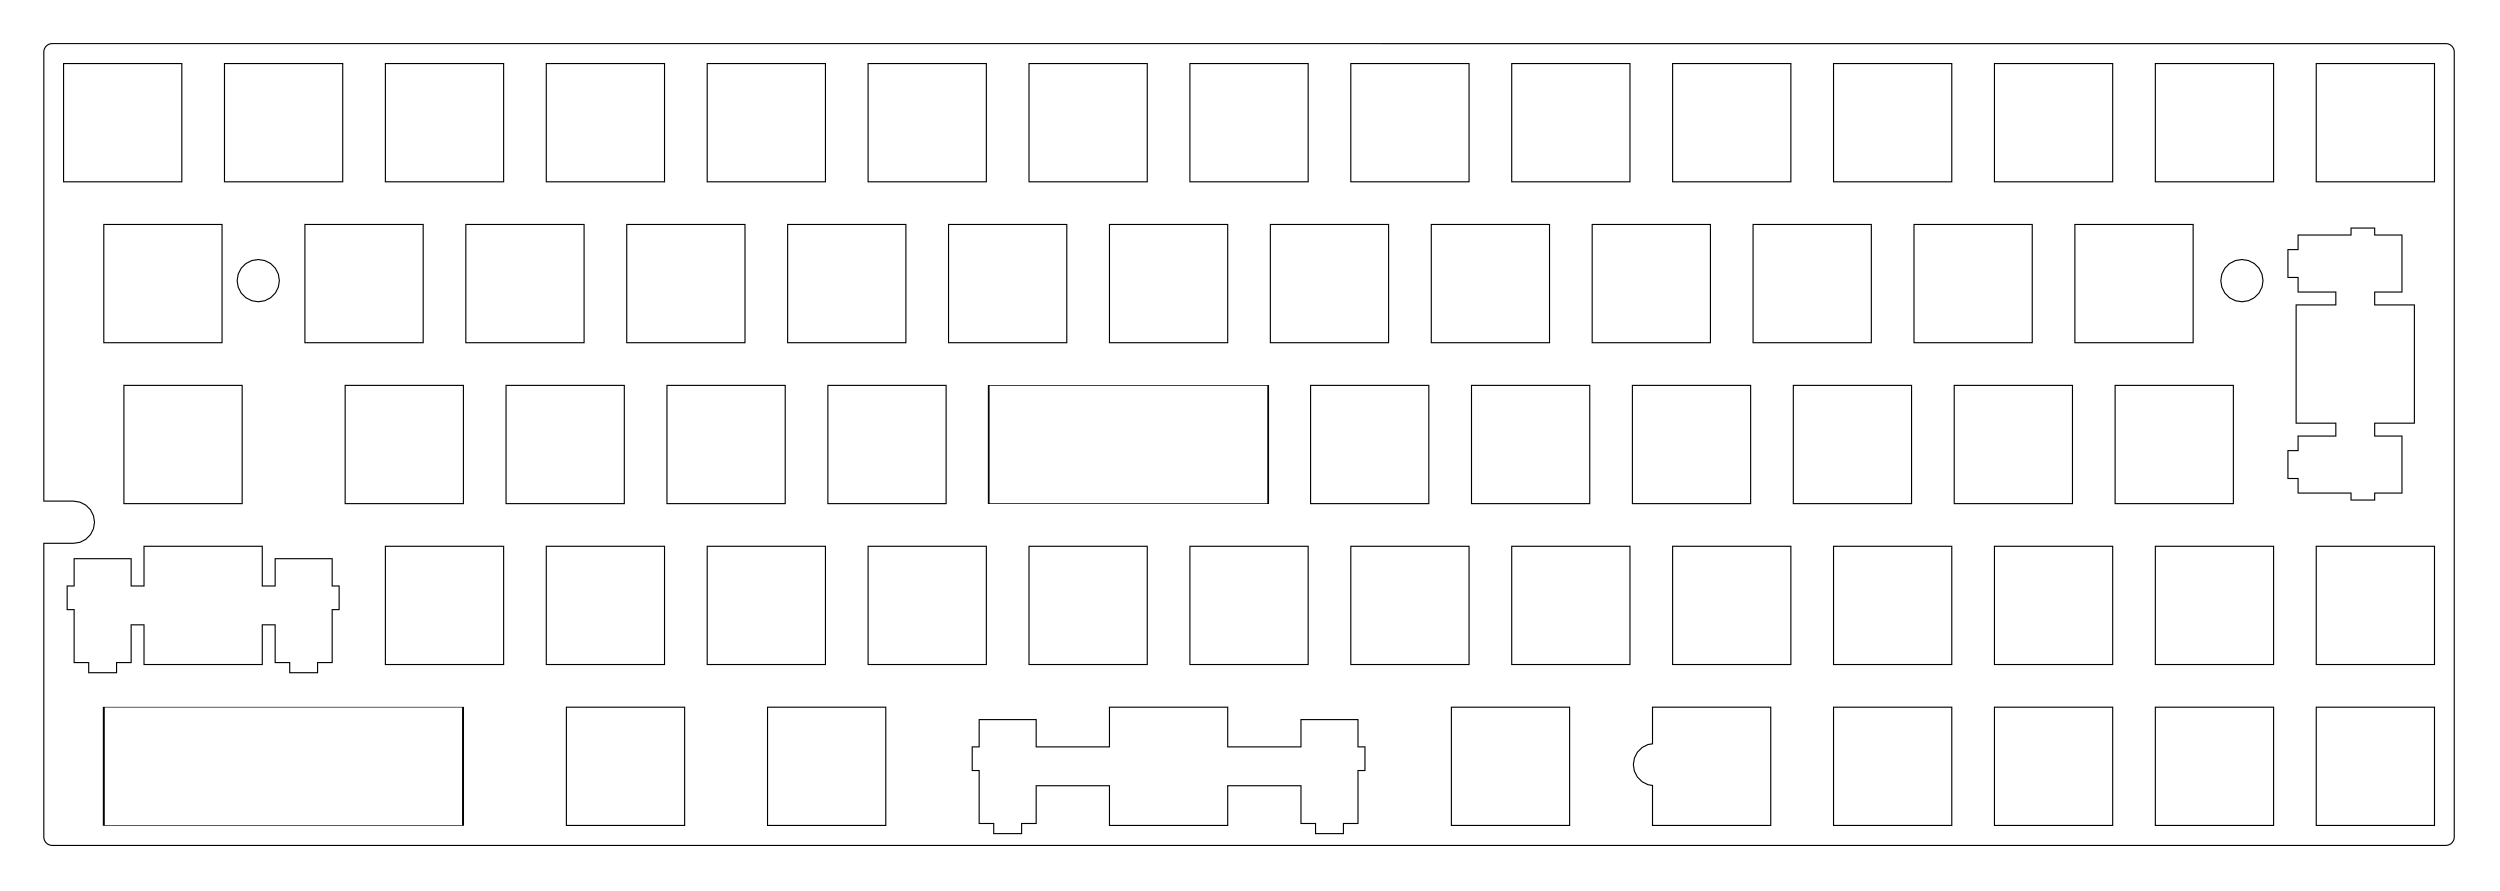 <?xml version="1.0" encoding="UTF-8" standalone="no"?>
<svg
   width="100%"
   height="100%"
   viewBox="0 0 839 299"
   version="1.1"
   xml:space="preserve"
   style="fill-rule:evenodd;clip-rule:evenodd;"
   id="svg68"
   sodipodi:docname="YD60MQ_JIS_Plate_with_Hole.svg"
   inkscape:version="1.3 (0e150ed6c4, 2023-07-21)"
   xmlns:inkscape="http://www.inkscape.org/namespaces/inkscape"
   xmlns:sodipodi="http://sodipodi.sourceforge.net/DTD/sodipodi-0.dtd"
   xmlns="http://www.w3.org/2000/svg"
   xmlns:svg="http://www.w3.org/2000/svg"><defs
   id="defs68" /><sodipodi:namedview
   id="namedview68"
   pagecolor="#ffffff"
   bordercolor="#000000"
   borderopacity="0.25"
   inkscape:showpageshadow="2"
   inkscape:pageopacity="0.0"
   inkscape:pagecheckerboard="0"
   inkscape:deskcolor="#d1d1d1"
   inkscape:zoom="0.92539123"
   inkscape:cx="500.32892"
   inkscape:cy="171.81922"
   inkscape:window-width="1920"
   inkscape:window-height="1010"
   inkscape:window-x="1359"
   inkscape:window-y="172"
   inkscape:window-maximized="1"
   inkscape:current-layer="svg68" />&#10;    <path
   d="M820.811,14.635L821.032,14.644L821.254,14.669L821.472,14.712L821.687,14.771L821.894,14.851L822.095,14.941L822.294,15.052L822.475,15.174L822.651,15.313L822.818,15.463L822.969,15.627L823.105,15.803L823.226,15.987L823.337,16.183L823.428,16.384L823.507,16.591L823.567,16.807L823.609,17.025L823.635,17.246L823.646,17.47L823.646,280.885L823.635,281.106L823.609,281.324L823.567,281.546L823.507,281.758L823.428,281.968L823.337,282.169L823.226,282.362L823.105,282.549L822.969,282.725L822.818,282.886L822.651,283.039L822.475,283.175L822.294,283.3L822.095,283.408L821.894,283.501L821.687,283.578L821.472,283.637L821.254,283.68L821.032,283.706L820.811,283.72L17.544,283.72L17.32,283.706L17.099,283.68L16.88,283.637L16.665,283.578L16.458,283.501L16.257,283.408L16.061,283.3L15.877,283.175L15.701,283.039L15.537,282.886L15.386,282.725L15.248,282.549L15.126,282.362L15.015,282.169L14.924,281.968L14.845,281.758L14.786,281.546L14.743,281.324L14.717,281.106L14.706,280.879L14.706,182.341L24.63,182.341L26.821,181.996L28.794,180.989L30.362,179.419L31.368,177.446L31.717,175.255L31.368,173.064L30.362,171.088L28.794,169.52L26.821,168.514L24.633,168.168L14.706,168.168L14.709,17.47L14.717,17.246L14.743,17.025L14.786,16.807L14.845,16.591L14.924,16.384L15.015,16.183L15.126,15.987L15.248,15.803L15.386,15.627L15.537,15.463L15.701,15.313L15.877,15.174L16.061,15.052L16.257,14.941L16.458,14.851L16.665,14.771L16.88,14.712L17.099,14.669L17.32,14.644L17.544,14.632L820.811,14.635Z"
   style="fill:none;fill-rule:nonzero;stroke:#000000;stroke-width:0.378;stroke-dasharray:none;stroke-opacity:1"
   id="path1" />&#10;    <path
   d="M372.334,237.331L372.334,250.654L347.74,250.654L347.74,241.498L328.606,241.498L328.606,250.654L326.271,250.654L326.271,258.591L328.606,258.591L328.606,276.364L333.499,276.364L333.499,279.765L342.853,279.765L342.853,276.364L347.74,276.364L347.74,263.693L372.334,263.693L372.334,277.016L412.019,277.016L412.019,263.693L436.606,263.693L436.606,276.364L441.499,276.364L441.499,279.765L450.85,279.765L450.85,276.364L455.74,276.364L455.74,258.591L458.082,258.591L458.082,250.654L455.74,250.654L455.74,241.498L436.606,241.498L436.606,250.654L412.019,250.654L412.019,237.331L372.334,237.331Z"
   style="fill:none;fill-rule:nonzero;stroke:#000000;stroke-width:0.378;stroke-dasharray:none;stroke-opacity:1"
   id="path2" />&#10;    <g
   transform="matrix(3.038,0,0,1,-70.997,0)"
   id="g3"
   style="stroke-width:0.217;stroke-dasharray:none;stroke:#000000;stroke-opacity:1">&#10;        <path
   d="M34.835,237.331L34.835,277.016L74.52,277.016L74.52,237.331L34.835,237.331Z"
   style="fill:none;fill-rule:nonzero;stroke:#000000;stroke-width:0.217;stroke-dasharray:none;stroke-opacity:1"
   id="path3" />&#10;    </g>&#10;    <path
   d="M190.08,237.331L190.08,277.016L229.765,277.016L229.765,237.331L190.08,237.331Z"
   style="fill:none;fill-rule:nonzero;stroke:#000000;stroke-width:0.378;stroke-dasharray:none;stroke-opacity:1"
   id="path4" />&#10;    <path
   d="M257.584,237.331L257.584,277.016L297.269,277.016L297.269,237.331L257.584,237.331Z"
   style="fill:none;fill-rule:nonzero;stroke:#000000;stroke-width:0.378;stroke-dasharray:none;stroke-opacity:1"
   id="path5" />&#10;    <path
   d="M487.083,237.331L487.083,277.016L526.768,277.016L526.768,237.331L487.083,237.331Z"
   style="fill:none;fill-rule:nonzero;stroke:#000000;stroke-width:0.378;stroke-dasharray:none;stroke-opacity:1"
   id="path6" />&#10;    <path
   d="M554.581,237.331L554.581,249.63L553.048,249.868L551.072,250.877L549.505,252.442L548.501,254.421L548.152,256.609L548.501,258.8L549.505,260.773L551.072,262.344L553.048,263.347L554.581,263.591L554.581,277.016L594.266,277.016L594.266,237.331L554.581,237.331Z"
   style="fill:none;fill-rule:nonzero;stroke:#000000;stroke-width:0.378;stroke-dasharray:none;stroke-opacity:1"
   id="path7" />&#10;    <path
   d="M615.334,237.331L615.334,277.016L655.019,277.016L655.019,237.331L615.334,237.331Z"
   style="fill:none;fill-rule:nonzero;stroke:#000000;stroke-width:0.378;stroke-dasharray:none;stroke-opacity:1"
   id="path8" />&#10;    <path
   d="M669.334,237.331L669.334,277.016L709.019,277.016L709.019,237.331L669.334,237.331Z"
   style="fill:none;fill-rule:nonzero;stroke:#000000;stroke-width:0.378;stroke-dasharray:none;stroke-opacity:1"
   id="path9" />&#10;    <path
   d="M723.331,237.331L723.331,277.016L763.016,277.016L763.016,237.331L723.331,237.331Z"
   style="fill:none;fill-rule:nonzero;stroke:#000000;stroke-width:0.378;stroke-dasharray:none;stroke-opacity:1"
   id="path10" />&#10;    <path
   d="M777.331,237.331L777.331,277.016L817.016,277.016L817.016,237.331L777.331,237.331Z"
   style="fill:none;fill-rule:nonzero;stroke:#000000;stroke-width:0.378;stroke-dasharray:none;stroke-opacity:1"
   id="path11" />&#10;    <path
   d="M48.331,183.331L48.331,196.656L44.011,196.656L44.011,187.498L24.877,187.498L24.877,196.656L22.538,196.656L22.538,204.591L24.877,204.591L24.877,222.364L29.767,222.364L29.767,225.765L39.121,225.765L39.121,222.364L44.011,222.364L44.011,209.693L48.331,209.693L48.331,223.016L88.016,223.016L88.016,209.693L92.341,209.693L92.341,222.364L97.228,222.364L97.228,225.765L106.583,225.765L106.583,222.364L111.475,222.364L111.475,204.591L113.814,204.591L113.814,196.656L111.475,196.656L111.475,187.498L92.341,187.498L92.341,196.656L88.016,196.656L88.016,183.331L48.331,183.331Z"
   style="fill:none;fill-rule:nonzero;stroke:#000000;stroke-width:0.378;stroke-dasharray:none;stroke-opacity:1"
   id="path12" />&#10;    <path
   d="M129.334,183.331L129.334,223.016L169.019,223.016L169.019,183.331L129.334,183.331Z"
   style="fill:none;fill-rule:nonzero;stroke:#000000;stroke-width:0.378;stroke-dasharray:none;stroke-opacity:1"
   id="path13" />&#10;    <path
   d="M183.331,183.331L183.331,223.016L223.016,223.016L223.016,183.331L183.331,183.331Z"
   style="fill:none;fill-rule:nonzero;stroke:#000000;stroke-width:0.378;stroke-dasharray:none;stroke-opacity:1"
   id="path14" />&#10;    <path
   d="M237.334,183.331L237.334,223.016L277.019,223.016L277.019,183.331L237.334,183.331Z"
   style="fill:none;fill-rule:nonzero;stroke:#000000;stroke-width:0.378;stroke-dasharray:none;stroke-opacity:1"
   id="path15" />&#10;    <path
   d="M291.334,183.331L291.334,223.016L331.019,223.016L331.019,183.331L291.334,183.331Z"
   style="fill:none;fill-rule:nonzero;stroke:#000000;stroke-width:0.378;stroke-dasharray:none;stroke-opacity:1"
   id="path16" />&#10;    <path
   d="M345.334,183.331L345.334,223.016L385.019,223.016L385.019,183.331L345.334,183.331Z"
   style="fill:none;fill-rule:nonzero;stroke:#000000;stroke-width:0.378;stroke-dasharray:none;stroke-opacity:1"
   id="path17" />&#10;    <path
   d="M399.334,183.331L399.334,223.016L439.019,223.016L439.019,183.331L399.334,183.331Z"
   style="fill:none;fill-rule:nonzero;stroke:#000000;stroke-width:0.378;stroke-dasharray:none;stroke-opacity:1"
   id="path18" />&#10;    <path
   d="M453.331,183.331L453.331,223.016L493.016,223.016L493.016,183.331L453.331,183.331Z"
   style="fill:none;fill-rule:nonzero;stroke:#000000;stroke-width:0.378;stroke-dasharray:none;stroke-opacity:1"
   id="path19" />&#10;    <path
   d="M507.334,183.331L507.334,223.016L547.019,223.016L547.019,183.331L507.334,183.331Z"
   style="fill:none;fill-rule:nonzero;stroke:#000000;stroke-width:0.378;stroke-dasharray:none;stroke-opacity:1"
   id="path20" />&#10;    <path
   d="M561.331,183.331L561.331,223.016L601.016,223.016L601.016,183.331L561.331,183.331Z"
   style="fill:none;fill-rule:nonzero;stroke:#000000;stroke-width:0.378;stroke-dasharray:none;stroke-opacity:1"
   id="path21" />&#10;    <path
   d="M615.334,183.331L615.334,223.016L655.019,223.016L655.019,183.331L615.334,183.331Z"
   style="fill:none;fill-rule:nonzero;stroke:#000000;stroke-width:0.378;stroke-dasharray:none;stroke-opacity:1"
   id="path22" />&#10;    <path
   d="M669.334,183.331L669.334,223.016L709.019,223.016L709.019,183.331L669.334,183.331Z"
   style="fill:none;fill-rule:nonzero;stroke:#000000;stroke-width:0.378;stroke-dasharray:none;stroke-opacity:1"
   id="path23" />&#10;    <path
   d="M723.331,183.331L723.331,223.016L763.016,223.016L763.016,183.331L723.331,183.331Z"
   style="fill:none;fill-rule:nonzero;stroke:#000000;stroke-width:0.378;stroke-dasharray:none;stroke-opacity:1"
   id="path24" />&#10;    <path
   d="M777.331,183.331L777.331,223.016L817.016,223.016L817.016,183.331L777.331,183.331Z"
   style="fill:none;fill-rule:nonzero;stroke:#000000;stroke-width:0.378;stroke-dasharray:none;stroke-opacity:1"
   id="path25" />&#10;    <path
   d="M41.584,129.334L41.584,169.019L81.269,169.019L81.269,129.334L41.584,129.334Z"
   style="fill:none;fill-rule:nonzero;stroke:#000000;stroke-width:0.378;stroke-dasharray:none;stroke-opacity:1"
   id="path26" />&#10;    <path
   d="M115.835,129.334L115.835,169.019L155.52,169.019L155.52,129.334L115.835,129.334Z"
   style="fill:none;fill-rule:nonzero;stroke:#000000;stroke-width:0.378;stroke-dasharray:none;stroke-opacity:1"
   id="path27" />&#10;    <path
   d="M169.829,129.334L169.829,169.019L209.517,169.019L209.517,129.334L169.829,129.334Z"
   style="fill:none;fill-rule:nonzero;stroke:#000000;stroke-width:0.378;stroke-dasharray:none;stroke-opacity:1"
   id="path28" />&#10;    <path
   d="M223.832,129.334L223.832,169.019L263.517,169.019L263.517,129.334L223.832,129.334Z"
   style="fill:none;fill-rule:nonzero;stroke:#000000;stroke-width:0.378;stroke-dasharray:none;stroke-opacity:1"
   id="path29" />&#10;    <path
   d="M277.832,129.334L277.832,169.019L317.517,169.019L317.517,129.334L277.832,129.334Z"
   style="fill:none;fill-rule:nonzero;stroke:#000000;stroke-width:0.378;stroke-dasharray:none;stroke-opacity:1"
   id="path30" />&#10;    <g
   transform="matrix(2.363,0,0,1,-452.299,0)"
   id="g31"
   style="stroke-width:0.246;stroke-dasharray:none;stroke:#000000;stroke-opacity:1">&#10;        <path
   d="M331.829,129.334L331.829,169.019L371.52,169.019L371.52,129.334L331.829,129.334Z"
   style="fill:none;fill-rule:nonzero;stroke:#000000;stroke-width:0.246;stroke-dasharray:none;stroke-opacity:1"
   id="path31" />&#10;    </g>&#10;    <path
   d="M439.832,129.334L439.832,169.019L479.517,169.019L479.517,129.334L439.832,129.334Z"
   style="fill:none;fill-rule:nonzero;stroke:#000000;stroke-width:0.378;stroke-dasharray:none;stroke-opacity:1"
   id="path32" />&#10;    <path
   d="M493.835,129.334L493.835,169.019L533.52,169.019L533.52,129.334L493.835,129.334Z"
   style="fill:none;fill-rule:nonzero;stroke:#000000;stroke-width:0.378;stroke-dasharray:none;stroke-opacity:1"
   id="path33" />&#10;    <path
   d="M547.832,129.334L547.832,169.019L587.517,169.019L587.517,129.334L547.832,129.334Z"
   style="fill:none;fill-rule:nonzero;stroke:#000000;stroke-width:0.378;stroke-dasharray:none;stroke-opacity:1"
   id="path34" />&#10;    <path
   d="M601.835,129.334L601.835,169.019L641.52,169.019L641.52,129.334L601.835,129.334Z"
   style="fill:none;fill-rule:nonzero;stroke:#000000;stroke-width:0.378;stroke-dasharray:none;stroke-opacity:1"
   id="path35" />&#10;    <path
   d="M655.835,129.334L655.835,169.019L695.52,169.019L695.52,129.334L655.835,129.334Z"
   style="fill:none;fill-rule:nonzero;stroke:#000000;stroke-width:0.378;stroke-dasharray:none;stroke-opacity:1"
   id="path36" />&#10;    <path
   d="M709.832,129.334L709.832,169.019L749.517,169.019L749.517,129.334L709.832,129.334Z"
   style="fill:none;fill-rule:nonzero;stroke:#000000;stroke-width:0.378;stroke-dasharray:none;stroke-opacity:1"
   id="path37" />&#10;    <path
   d="M789.007,76.535L789.007,78.874L771.236,78.874L771.236,83.764L767.832,83.764L767.832,93.115L771.236,93.115L771.236,98.008L783.904,98.008L783.904,102.331L770.581,102.331L770.581,142.016L783.904,142.016L783.904,146.341L771.236,146.341L771.236,151.228L767.832,151.228L767.832,160.586L771.236,160.586L771.236,165.475L789.007,165.475L789.007,167.811L796.944,167.811L796.944,165.475L806.1,165.475L806.1,146.341L796.944,146.341L796.944,142.016L810.266,142.016L810.266,102.331L796.944,102.331L796.944,98.008L806.1,98.008L806.1,78.874L796.944,78.874L796.944,76.535L789.007,76.535Z"
   style="fill:none;fill-rule:nonzero;stroke:#000000;stroke-width:0.378;stroke-dasharray:none;stroke-opacity:1"
   id="path38" />&#10;    <path
   d="M34.835,75.331L34.835,115.016L74.52,115.016L74.52,75.331L34.835,75.331Z"
   style="fill:none;fill-rule:nonzero;stroke:#000000;stroke-width:0.378;stroke-dasharray:none;stroke-opacity:1"
   id="path39" />&#10;    <path
   d="M102.331,75.331L102.331,115.016L142.016,115.016L142.016,75.331L102.331,75.331Z"
   style="fill:none;fill-rule:nonzero;stroke:#000000;stroke-width:0.378;stroke-dasharray:none;stroke-opacity:1"
   id="path40" />&#10;    <path
   d="M156.334,75.331L156.334,115.016L196.019,115.016L196.019,75.331L156.334,75.331Z"
   style="fill:none;fill-rule:nonzero;stroke:#000000;stroke-width:0.378;stroke-dasharray:none;stroke-opacity:1"
   id="path41" />&#10;    <path
   d="M210.334,75.331L210.334,115.016L250.019,115.016L250.019,75.331L210.334,75.331Z"
   style="fill:none;fill-rule:nonzero;stroke:#000000;stroke-width:0.378;stroke-dasharray:none;stroke-opacity:1"
   id="path42" />&#10;    <path
   d="M264.334,75.331L264.334,115.016L304.019,115.016L304.019,75.331L264.334,75.331Z"
   style="fill:none;fill-rule:nonzero;stroke:#000000;stroke-width:0.378;stroke-dasharray:none;stroke-opacity:1"
   id="path43" />&#10;    <path
   d="M318.331,75.331L318.331,115.016L358.016,115.016L358.016,75.331L318.331,75.331Z"
   style="fill:none;fill-rule:nonzero;stroke:#000000;stroke-width:0.378;stroke-dasharray:none;stroke-opacity:1"
   id="path44" />&#10;    <path
   d="M372.334,75.331L372.334,115.016L412.019,115.016L412.019,75.331L372.334,75.331Z"
   style="fill:none;fill-rule:nonzero;stroke:#000000;stroke-width:0.378;stroke-dasharray:none;stroke-opacity:1"
   id="path45" />&#10;    <path
   d="M426.331,75.331L426.331,115.016L466.016,115.016L466.016,75.331L426.331,75.331Z"
   style="fill:none;fill-rule:nonzero;stroke:#000000;stroke-width:0.378;stroke-dasharray:none;stroke-opacity:1"
   id="path46" />&#10;    <path
   d="M480.334,75.331L480.334,115.016L520.019,115.016L520.019,75.331L480.334,75.331Z"
   style="fill:none;fill-rule:nonzero;stroke:#000000;stroke-width:0.378;stroke-dasharray:none;stroke-opacity:1"
   id="path47" />&#10;    <path
   d="M534.334,75.331L534.334,115.016L574.019,115.016L574.019,75.331L534.334,75.331Z"
   style="fill:none;fill-rule:nonzero;stroke:#000000;stroke-width:0.378;stroke-dasharray:none;stroke-opacity:1"
   id="path48" />&#10;    <path
   d="M588.331,75.331L588.331,115.016L628.016,115.016L628.016,75.331L588.331,75.331Z"
   style="fill:none;fill-rule:nonzero;stroke:#000000;stroke-width:0.378;stroke-dasharray:none;stroke-opacity:1"
   id="path49" />&#10;    <path
   d="M642.334,75.331L642.334,115.016L682.019,115.016L682.019,75.331L642.334,75.331Z"
   style="fill:none;fill-rule:nonzero;stroke:#000000;stroke-width:0.378;stroke-dasharray:none;stroke-opacity:1"
   id="path50" />&#10;    <path
   d="M696.331,75.331L696.331,115.016L736.016,115.016L736.016,75.331L696.331,75.331Z"
   style="fill:none;fill-rule:nonzero;stroke:#000000;stroke-width:0.378;stroke-dasharray:none;stroke-opacity:1"
   id="path51" />&#10;    <path
   d="M84.481,87.443L82.508,88.449L80.938,90.017L79.934,91.993L79.588,94.187L79.934,96.372L80.938,98.348L82.508,99.916L84.481,100.922L86.675,101.273L88.863,100.922L90.839,99.916L92.401,98.348L93.413,96.372L93.759,94.187L93.413,91.993L92.401,90.017L90.839,88.449L88.863,87.443L86.675,87.097L84.481,87.443Z"
   style="fill:none;fill-rule:nonzero;stroke:#000000;stroke-width:0.378;stroke-dasharray:none;stroke-opacity:1"
   id="path52" />&#10;    <path
   d="M750.197,87.443L748.222,88.449L746.654,90.017L745.648,91.993L745.302,94.187L745.648,96.372L746.654,98.348L748.222,99.916L750.197,100.922L752.389,101.273L754.577,100.922L756.553,99.916L758.12,98.348L759.127,96.372L759.475,94.187L759.127,91.993L758.12,90.017L756.553,88.449L754.577,87.443L752.389,87.097L750.197,87.443Z"
   style="fill:none;fill-rule:nonzero;stroke:#000000;stroke-width:0.378;stroke-dasharray:none;stroke-opacity:1"
   id="path53" />&#10;    <path
   d="M21.334,21.331L21.334,61.016L61.019,61.016L61.019,21.331L21.334,21.331Z"
   style="fill:none;fill-rule:nonzero;stroke:#000000;stroke-width:0.378;stroke-dasharray:none;stroke-opacity:1"
   id="path54" />&#10;    <path
   d="M75.334,21.331L75.334,61.016L115.019,61.016L115.019,21.331L75.334,21.331Z"
   style="fill:none;fill-rule:nonzero;stroke:#000000;stroke-width:0.378;stroke-dasharray:none;stroke-opacity:1"
   id="path55" />&#10;    <path
   d="M129.334,21.331L129.334,61.016L169.019,61.016L169.019,21.331L129.334,21.331Z"
   style="fill:none;fill-rule:nonzero;stroke:#000000;stroke-width:0.378;stroke-dasharray:none;stroke-opacity:1"
   id="path56" />&#10;    <path
   d="M183.331,21.331L183.331,61.016L223.016,61.016L223.016,21.331L183.331,21.331Z"
   style="fill:none;fill-rule:nonzero;stroke:#000000;stroke-width:0.378;stroke-dasharray:none;stroke-opacity:1"
   id="path57" />&#10;    <path
   d="M237.334,21.331L237.334,61.016L277.019,61.016L277.019,21.331L237.334,21.331Z"
   style="fill:none;fill-rule:nonzero;stroke:#000000;stroke-width:0.378;stroke-dasharray:none;stroke-opacity:1"
   id="path58" />&#10;    <path
   d="M291.334,21.331L291.334,61.016L331.019,61.016L331.019,21.331L291.334,21.331Z"
   style="fill:none;fill-rule:nonzero;stroke:#000000;stroke-width:0.378;stroke-dasharray:none;stroke-opacity:1"
   id="path59" />&#10;    <path
   d="M345.334,21.331L345.334,61.016L385.019,61.016L385.019,21.331L345.334,21.331Z"
   style="fill:none;fill-rule:nonzero;stroke:#000000;stroke-width:0.378;stroke-dasharray:none;stroke-opacity:1"
   id="path60" />&#10;    <path
   d="M399.334,21.331L399.334,61.016L439.019,61.016L439.019,21.331L399.334,21.331Z"
   style="fill:none;fill-rule:nonzero;stroke:#000000;stroke-width:0.378;stroke-dasharray:none;stroke-opacity:1"
   id="path61" />&#10;    <path
   d="M453.331,21.331L453.331,61.016L493.016,61.016L493.016,21.331L453.331,21.331Z"
   style="fill:none;fill-rule:nonzero;stroke:#000000;stroke-width:0.378;stroke-dasharray:none;stroke-opacity:1"
   id="path62" />&#10;    <path
   d="M507.334,21.331L507.334,61.016L547.019,61.016L547.019,21.331L507.334,21.331Z"
   style="fill:none;fill-rule:nonzero;stroke:#000000;stroke-width:0.378;stroke-dasharray:none;stroke-opacity:1"
   id="path63" />&#10;    <path
   d="M561.331,21.331L561.331,61.016L601.016,61.016L601.016,21.331L561.331,21.331Z"
   style="fill:none;fill-rule:nonzero;stroke:#000000;stroke-width:0.378;stroke-dasharray:none;stroke-opacity:1"
   id="path64" />&#10;    <path
   d="M615.334,21.331L615.334,61.016L655.019,61.016L655.019,21.331L615.334,21.331Z"
   style="fill:none;fill-rule:nonzero;stroke:#000000;stroke-width:0.378;stroke-dasharray:none;stroke-opacity:1"
   id="path65" />&#10;    <path
   d="M669.334,21.331L669.334,61.016L709.019,61.016L709.019,21.331L669.334,21.331Z"
   style="fill:none;fill-rule:nonzero;stroke:#000000;stroke-width:0.378;stroke-dasharray:none;stroke-opacity:1"
   id="path66" />&#10;    <path
   d="M723.331,21.331L723.331,61.016L763.016,61.016L763.016,21.331L723.331,21.331Z"
   style="fill:none;fill-rule:nonzero;stroke:#000000;stroke-width:0.378;stroke-dasharray:none;stroke-opacity:1"
   id="path67" />&#10;    <path
   d="M777.331,21.331L777.331,61.016L817.016,61.016L817.016,21.331L777.331,21.331Z"
   style="fill:none;fill-rule:nonzero;stroke:#000000;stroke-width:0.378;stroke-dasharray:none;stroke-opacity:1"
   id="path68" />&#10;</svg>
